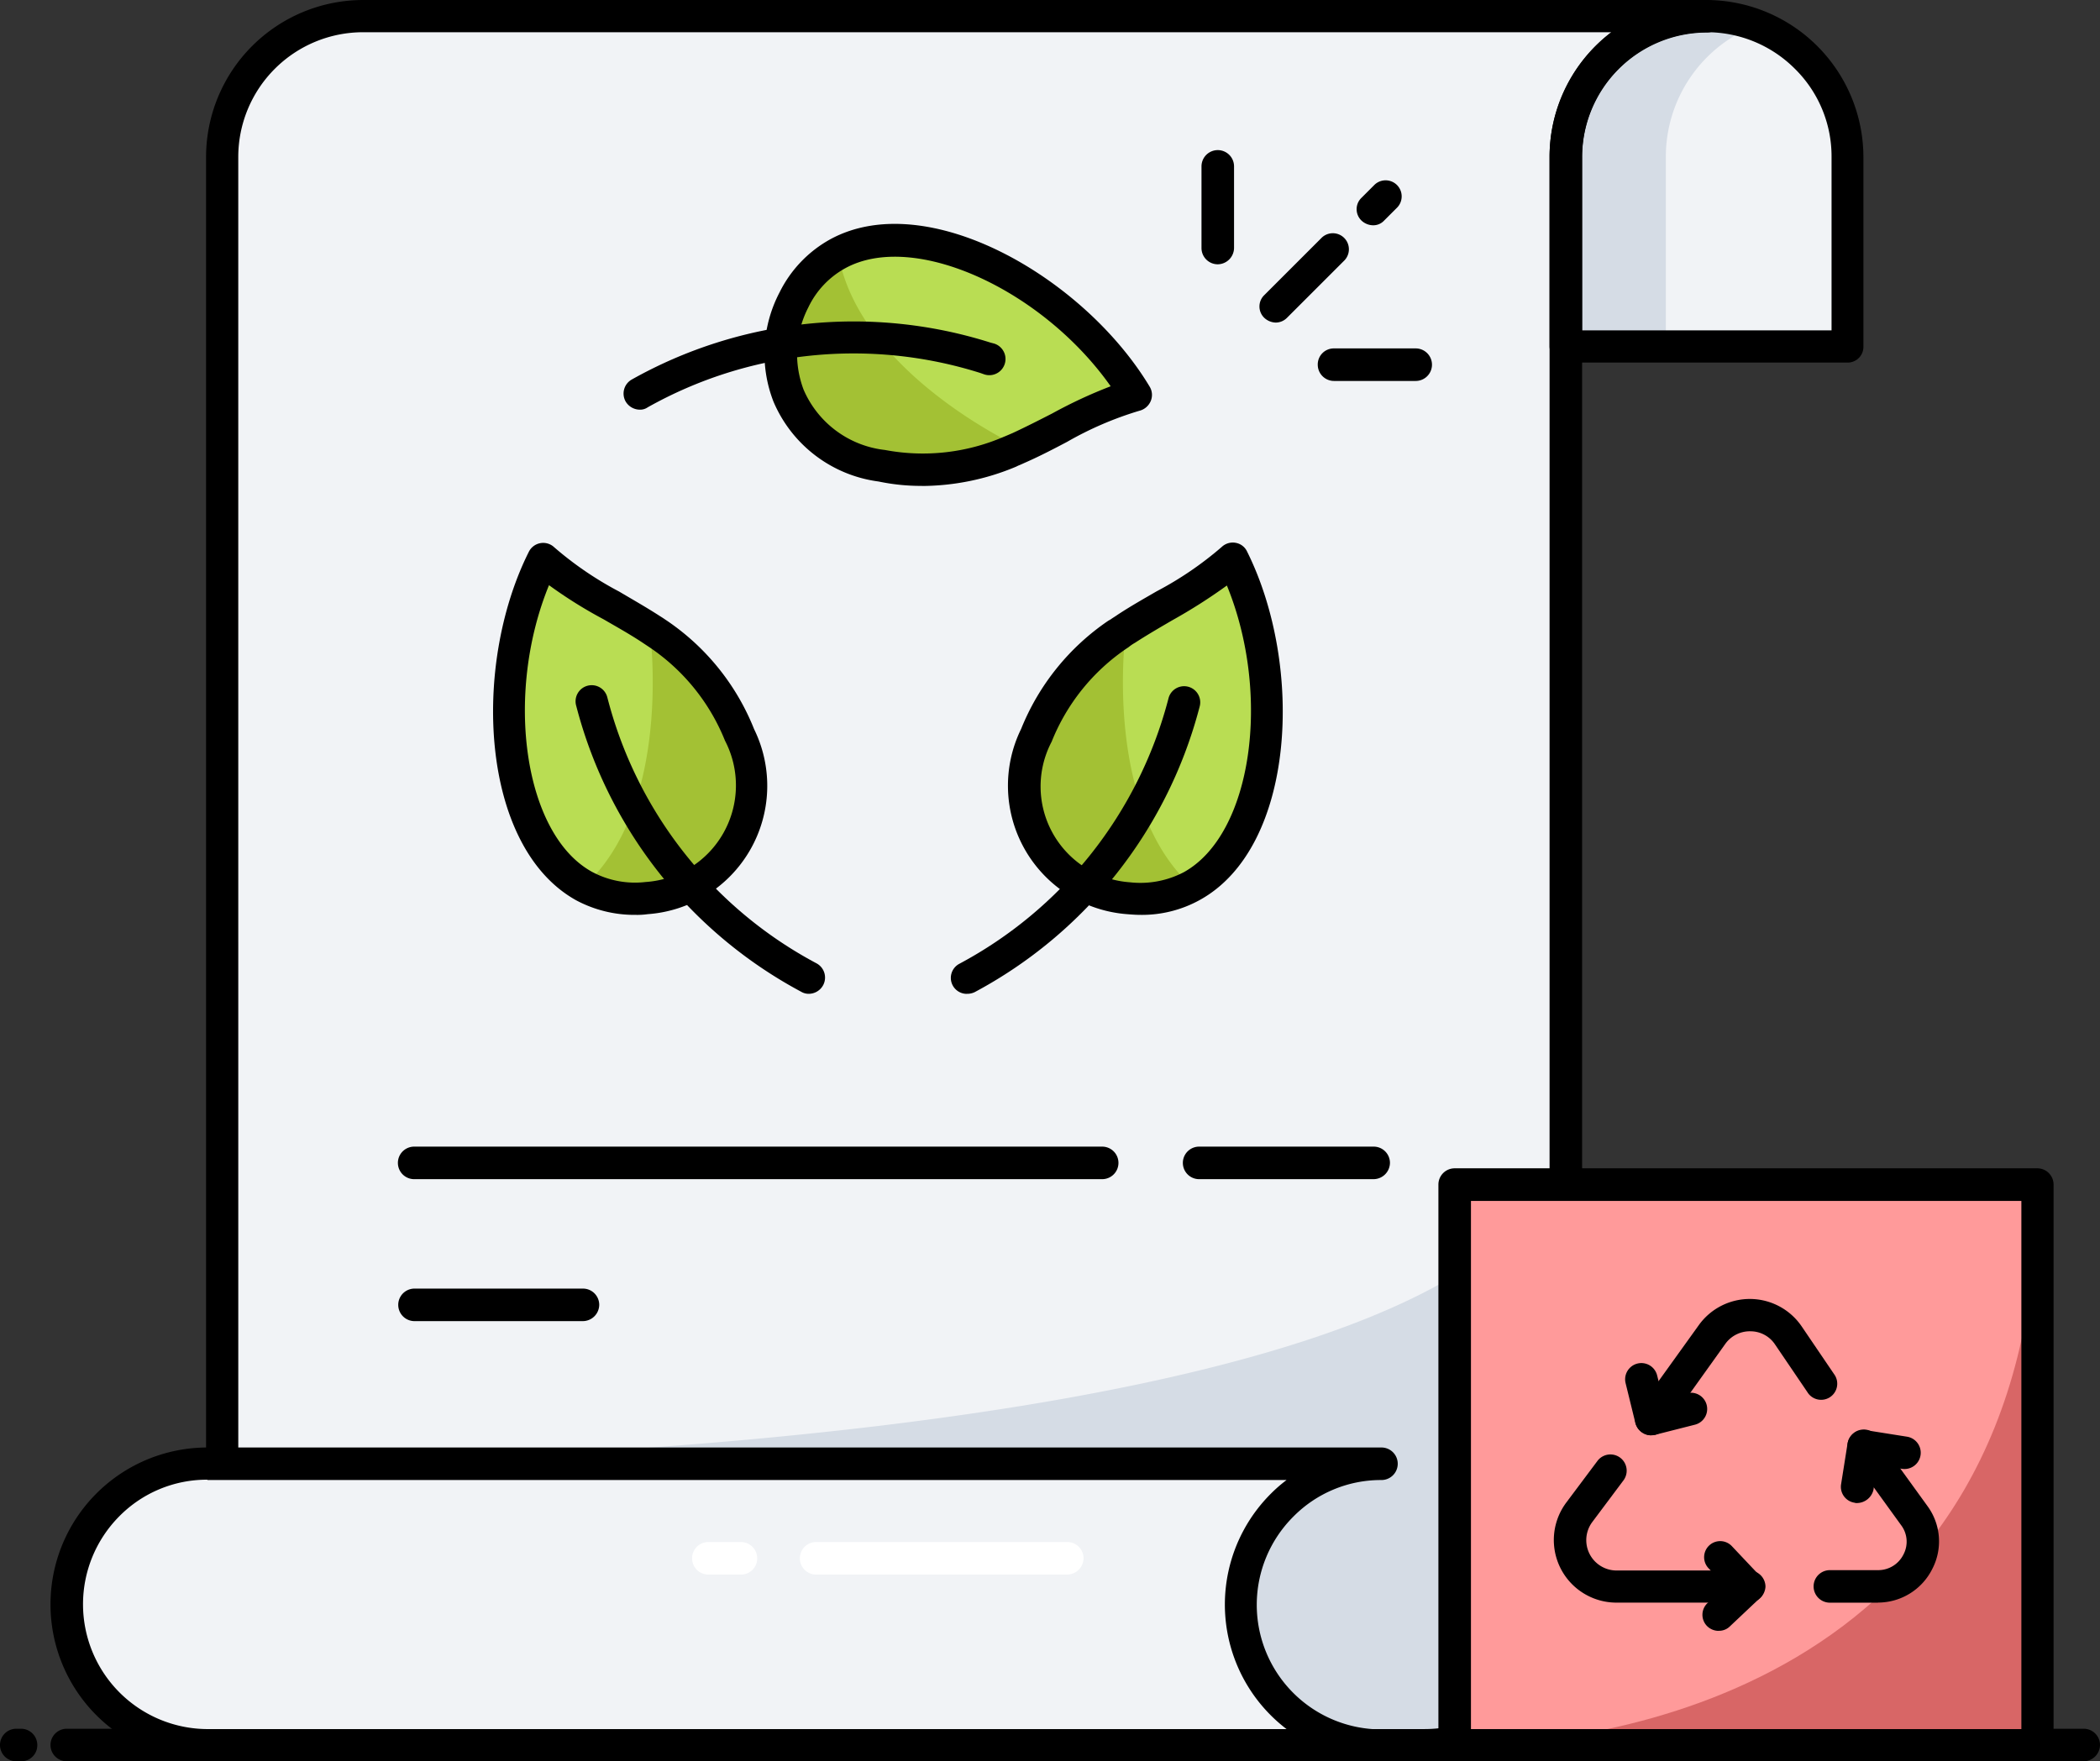 <svg id="reciclaje-de-papel" xmlns="http://www.w3.org/2000/svg" width="110.083" height="92.352" viewBox="0 0 110.083 92.352">
  <rect x="0" y="0" width="110.083" height="92.352" fill="#333333" stroke="none"/>
  <g id="Grupo_1162068" data-name="Grupo 1162068" transform="translate(0 90.646)">
    <g id="Grupo_1162065" data-name="Grupo 1162065" transform="translate(52.323)">
      <g id="Grupo_1162064" data-name="Grupo 1162064">
        <path id="Trazado_1018685" data-name="Trazado 1018685" d="M53.11,59.736H32.323a.853.853,0,0,1,0-1.706H53.11a.853.853,0,0,1,0,1.706Z" transform="translate(-31.47 -58.03)"/>
      </g>
    </g>
    <g id="Grupo_1162066" data-name="Grupo 1162066">
      <path id="Trazado_1018686" data-name="Trazado 1018686" d="M3.139,59.736H2.873a.853.853,0,0,1,0-1.706h.249a.853.853,0,0,1,.853.853A.838.838,0,0,1,3.139,59.736Z" transform="translate(-2.02 -58.03)"/>
    </g>
    <g id="Grupo_1162067" data-name="Grupo 1162067" transform="translate(2.647)">
      <path id="Trazado_1018687" data-name="Trazado 1018687" d="M110.092,59.736H4.363a.853.853,0,0,1,0-1.706h105.73a.853.853,0,0,1,.853.853A.865.865,0,0,1,110.092,59.736Z" transform="translate(-3.51 -58.03)"/>
    </g>
  </g>
  <g id="Grupo_1162126" data-name="Grupo 1162126" transform="translate(2.647 0)">
    <g id="Grupo_1162083" data-name="Grupo 1162083">
      <g id="Grupo_1162069" data-name="Grupo 1162069" transform="translate(79.435 0.835)">
        <path id="Trazado_1018688" data-name="Trazado 1018688" d="M62.984,14.871V24.8H48.22V14.871a7.382,7.382,0,0,1,14.764,0Z" transform="translate(-48.22 -7.48)" fill="#f1f3f6"/>
      </g>
      <g id="Grupo_1162070" data-name="Grupo 1162070" transform="translate(79.453 0.853)">
        <path id="Trazado_1018689" data-name="Trazado 1018689" d="M58.215,7.952a7.387,7.387,0,0,0-4.761,6.911v9.932H48.23V14.863A7.37,7.37,0,0,1,55.621,7.49a7.527,7.527,0,0,1,2.594.462Z" transform="translate(-48.23 -7.49)" fill="#d5dce5"/>
      </g>
      <g id="Grupo_1162071" data-name="Grupo 1162071" transform="translate(9.008 0.835)">
        <path id="Trazado_1018690" data-name="Trazado 1018690" d="M86.4,7.5a7.385,7.385,0,0,0-7.391,7.391v75.9a7.385,7.385,0,0,1-7.391,7.391H8.58V14.871A7.385,7.385,0,0,1,15.971,7.48H86.4Z" transform="translate(-8.58 -7.48)" fill="#f1f3f6"/>
      </g>
      <g id="Grupo_1162072" data-name="Grupo 1162072" transform="translate(9.008 0.853)">
        <path id="Trazado_1018691" data-name="Trazado 1018691" d="M86.4,7.49a7.381,7.381,0,0,0-7.391,7.373v75.9a7.382,7.382,0,0,1-7.391,7.373H8.58V14.863A7.366,7.366,0,0,1,15.953,7.49Z" transform="translate(-8.58 -7.49)" fill="#f1f3f6"/>
      </g>
      <g id="Grupo_1162073" data-name="Grupo 1162073" transform="translate(9.008 58.755)">
        <path id="Trazado_1018692" data-name="Trazado 1018692" d="M79.007,40.08V65.451a7.382,7.382,0,0,1-7.391,7.373H8.58V58.06S79.007,58.54,79.007,40.08Z" transform="translate(-8.58 -40.08)" fill="#d5dce5"/>
      </g>
      <g id="Grupo_1162074" data-name="Grupo 1162074" transform="translate(59.359 60.123)">
        <path id="Trazado_1018693" data-name="Trazado 1018693" d="M46.923,42.556h-9.15a.853.853,0,1,1,0-1.706h9.15a.853.853,0,0,1,.853.853A.865.865,0,0,1,46.923,42.556Z" transform="translate(-36.92 -40.85)"/>
      </g>
      <g id="Grupo_1162075" data-name="Grupo 1162075" transform="translate(18.211 60.123)">
        <path id="Trazado_1018694" data-name="Trazado 1018694" d="M50.679,42.556H14.613a.853.853,0,0,1,0-1.706H50.679a.853.853,0,1,1,0,1.706Z" transform="translate(-13.76 -40.85)"/>
      </g>
      <g id="Grupo_1162076" data-name="Grupo 1162076" transform="translate(18.229 67.567)">
        <path id="Trazado_1018695" data-name="Trazado 1018695" d="M23.453,46.746h-8.83a.853.853,0,1,1,0-1.706h8.83a.853.853,0,0,1,.853.853A.865.865,0,0,1,23.453,46.746Z" transform="translate(-13.77 -45.04)"/>
      </g>
      <g id="Grupo_1162077" data-name="Grupo 1162077" transform="translate(78.582)">
        <path id="Trazado_1018696" data-name="Trazado 1018696" d="M63.357,26.02H48.593a.853.853,0,0,1-.853-.853V15.236A8.242,8.242,0,0,1,55.966,7.01a8.25,8.25,0,0,1,8.226,8.244v9.932a.823.823,0,0,1-.835.835ZM49.446,24.333H62.522v-9.1A6.448,6.448,0,0,0,60.6,10.617a6.533,6.533,0,0,0-11.157,4.619Z" transform="translate(-47.74 -7.01)"/>
      </g>
      <g id="Grupo_1162078" data-name="Grupo 1162078" transform="translate(8.155 0)">
        <path id="Trazado_1018697" data-name="Trazado 1018697" d="M71.989,99.361H8.953a.853.853,0,0,1-.853-.853V15.236A8.242,8.242,0,0,1,16.326,7.01H86.771a.853.853,0,0,1,0,1.706,6.544,6.544,0,0,0-6.538,6.538v75.9a8.242,8.242,0,0,1-8.244,8.208Zm-62.2-1.688h62.2a6.544,6.544,0,0,0,6.538-6.538v-75.9A8.2,8.2,0,0,1,81.761,8.7H16.326a6.544,6.544,0,0,0-6.538,6.538Z" transform="translate(-8.1 -7.01)"/>
      </g>
      <g id="Grupo_1162079" data-name="Grupo 1162079" transform="translate(0.853 76.734)">
        <path id="Trazado_1018698" data-name="Trazado 1018698" d="M72.907,64.964H11.363a7.382,7.382,0,0,1,0-14.764H72.907a7.4,7.4,0,0,0-7.391,7.373A7.408,7.408,0,0,0,72.907,64.964Z" transform="translate(-3.99 -50.2)" fill="#f1f3f6"/>
      </g>
      <g id="Grupo_1162080" data-name="Grupo 1162080" transform="translate(33.632 80.856)">
        <path id="Trazado_1018699" data-name="Trazado 1018699" d="M25,54.226H23.293a.853.853,0,1,1,0-1.706H25a.853.853,0,0,1,.853.853A.842.842,0,0,1,25,54.226Z" transform="translate(-22.44 -52.52)" fill="#fff"/>
      </g>
      <g id="Grupo_1162081" data-name="Grupo 1162081" transform="translate(39.282 80.856)">
        <path id="Trazado_1018700" data-name="Trazado 1018700" d="M39.638,54.226H26.473a.853.853,0,1,1,0-1.706H39.638a.853.853,0,0,1,.853.853A.865.865,0,0,1,39.638,54.226Z" transform="translate(-25.62 -52.52)" fill="#fff"/>
      </g>
      <g id="Grupo_1162082" data-name="Grupo 1162082" transform="translate(0 75.899)">
        <path id="Trazado_1018701" data-name="Trazado 1018701" d="M73.28,66.182H11.736a8.226,8.226,0,1,1,0-16.452H73.28a.853.853,0,1,1,0,1.706,6.448,6.448,0,0,0-4.619,1.919A6.533,6.533,0,0,0,73.28,64.512a.853.853,0,0,1,.853.853.835.835,0,0,1-.853.817ZM11.736,51.418a6.448,6.448,0,0,0-4.619,1.919,6.545,6.545,0,0,0,4.637,11.158H68.305a8.211,8.211,0,0,1-.817-12.348,7.546,7.546,0,0,1,.817-.711H11.736Z" transform="translate(-3.51 -49.73)"/>
      </g>
    </g>
    <g id="Grupo_1162099" data-name="Grupo 1162099" transform="translate(72.755 61.26)">
      <g id="Grupo_1162084" data-name="Grupo 1162084" transform="translate(0.853 0.853)">
        <path id="Trazado_1018702" data-name="Trazado 1018702" d="M44.94,41.97H75.481V71.356H44.94Z" transform="translate(-44.94 -41.97)" fill="#b9dd53"/>
      </g>
      <g id="Grupo_1162085" data-name="Grupo 1162085" transform="translate(0.853 0.853)">
        <path id="Trazado_1018703" data-name="Trazado 1018703" d="M44.94,41.97H75.481V71.356H44.94Z" transform="translate(-44.94 -41.97)" fill="#ff9a9a"/>
      </g>
      <g id="Grupo_1162086" data-name="Grupo 1162086" transform="translate(1.99 0.853)">
        <path id="Trazado_1018704" data-name="Trazado 1018704" d="M74.984,41.97V71.356H45.58C51.141,71.214,74.984,68.993,74.984,41.97Z" transform="translate(-45.58 -41.97)" fill="#d86666"/>
      </g>
      <g id="Grupo_1162097" data-name="Grupo 1162097" transform="translate(6.041 6.856)">
        <g id="Grupo_1162096" data-name="Grupo 1162096">
          <g id="Grupo_1162095" data-name="Grupo 1162095">
            <g id="Grupo_1162089" data-name="Grupo 1162089" transform="translate(13.627 6.843)">
              <g id="Grupo_1162087" data-name="Grupo 1162087">
                <path id="Trazado_1018705" data-name="Trazado 1018705" d="M58.906,58.278H56.383a.853.853,0,0,1,0-1.706h2.523a1.476,1.476,0,0,0,1.332-.817,1.436,1.436,0,0,0-.124-1.546l-2.647-3.66a.853.853,0,0,1,1.386-.995l2.647,3.66a3.132,3.132,0,0,1,.249,3.3,3.184,3.184,0,0,1-2.843,1.759Z" transform="translate(-55.53 -49.201)"/>
              </g>
              <g id="Grupo_1162088" data-name="Grupo 1162088" transform="translate(1.429 0.025)">
                <path id="Trazado_1018706" data-name="Trazado 1018706" d="M57.179,53.044a.3.3,0,0,1-.124-.018.843.843,0,0,1-.711-.959l.338-2.132a.819.819,0,0,1,.338-.551.893.893,0,0,1,.64-.16l2.132.338a.853.853,0,0,1-.249,1.688l-1.3-.2-.2,1.3a.9.9,0,0,1-.871.693Z" transform="translate(-56.334 -49.215)"/>
              </g>
            </g>
            <g id="Grupo_1162090" data-name="Grupo 1162090" transform="translate(4.27)">
              <path id="Trazado_1018707" data-name="Trazado 1018707" d="M51.11,52.493a.871.871,0,0,1-.5-.16.848.848,0,0,1-.2-1.173l3.216-4.477A3.29,3.29,0,0,1,59,46.79l1.688,2.487a.845.845,0,1,1-1.4.942L57.6,47.732a1.546,1.546,0,0,0-1.279-.693,1.582,1.582,0,0,0-1.315.64l-3.2,4.477A.9.9,0,0,1,51.11,52.493Z" transform="translate(-50.263 -45.349)"/>
            </g>
            <g id="Grupo_1162091" data-name="Grupo 1162091" transform="translate(0 8.157)">
              <path id="Trazado_1018708" data-name="Trazado 1018708" d="M58.093,57.7H51.147a3.282,3.282,0,0,1-2.629-5.241l1.635-2.185A.851.851,0,0,1,51.52,51.29l-1.635,2.185a1.591,1.591,0,0,0,1.279,2.541h6.947a.853.853,0,0,1,.853.853.89.89,0,0,1-.871.835Z" transform="translate(-47.86 -49.94)"/>
            </g>
            <g id="Grupo_1162093" data-name="Grupo 1162093" transform="translate(7.801 12.689)">
              <g id="Grupo_1162092" data-name="Grupo 1162092">
                <path id="Trazado_1018709" data-name="Trazado 1018709" d="M53.1,57.2a.862.862,0,0,1-.622-.266.842.842,0,0,1,.036-1.19l.959-.888-.906-.942a.842.842,0,0,1,1.226-1.155l1.475,1.563a.831.831,0,0,1,.231.6.792.792,0,0,1-.267.586l-1.563,1.475a.807.807,0,0,1-.569.213Z" transform="translate(-52.251 -52.491)"/>
              </g>
            </g>
            <g id="Grupo_1162094" data-name="Grupo 1162094" transform="translate(3.743 3.354)">
              <path id="Trazado_1018710" data-name="Trazado 1018710" d="M51.34,51.027A.8.8,0,0,1,50.9,50.9a.866.866,0,0,1-.391-.515l-.515-2.1a.851.851,0,0,1,1.652-.409l.32,1.261,1.261-.32a.851.851,0,0,1,.409,1.652l-2.1.533c-.053,0-.124.018-.2.018Z" transform="translate(-49.967 -47.237)"/>
            </g>
          </g>
        </g>
      </g>
      <g id="Grupo_1162098" data-name="Grupo 1162098">
        <path id="Trazado_1018711" data-name="Trazado 1018711" d="M75.854,72.582H45.313a.853.853,0,0,1-.853-.853V42.343a.853.853,0,0,1,.853-.853H75.854a.853.853,0,0,1,.853.853V71.729a.842.842,0,0,1-.853.853ZM46.166,70.894H75.019V43.2H46.166Z" transform="translate(-44.46 -41.49)"/>
      </g>
    </g>
    <g id="Grupo_1162119" data-name="Grupo 1162119" transform="translate(23.199 11.739)">
      <g id="Grupo_1162104" data-name="Grupo 1162104" transform="translate(6.841 0.835)">
        <g id="Grupo_1162100" data-name="Grupo 1162100" transform="translate(8.23)">
          <path id="Trazado_1018712" data-name="Trazado 1018712" d="M43.669,22.212c-2.239.551-4.14,1.937-6.591,2.967a11.668,11.668,0,0,1-6.734.746,5.92,5.92,0,0,1-4.6-8.706C29.154,10.663,39.583,15.407,43.669,22.212Z" transform="translate(-25.05 -14.087)" fill="#b9dd53"/>
        </g>
        <g id="Grupo_1162101" data-name="Grupo 1162101" transform="translate(8.248 0.012)">
          <path id="Trazado_1018713" data-name="Trazado 1018713" d="M25.753,17.231a5.92,5.92,0,0,0,4.6,8.706,11.382,11.382,0,0,0,6.734-.746,4.253,4.253,0,0,0,.5-.231c2.2-1.013,4.015-2.221,6.094-2.736C40.3,16.592,32.557,12.363,28.062,14.8A5.5,5.5,0,0,0,25.753,17.231Z" transform="translate(-25.06 -14.094)" fill="#b9dd53"/>
        </g>
        <g id="Grupo_1162102" data-name="Grupo 1162102" transform="translate(8.248 0.715)">
          <path id="Trazado_1018714" data-name="Trazado 1018714" d="M25.753,16.924a6.134,6.134,0,0,0-.284,5.028,6.118,6.118,0,0,0,4.886,3.678,11.382,11.382,0,0,0,6.734-.746,4.254,4.254,0,0,0,.5-.231S29.146,20.8,28.062,14.49A5.5,5.5,0,0,0,25.753,16.924Z" transform="translate(-25.06 -14.49)" fill="#a3c134"/>
        </g>
        <g id="Grupo_1162103" data-name="Grupo 1162103" transform="translate(0 4.279)">
          <path id="Trazado_1018715" data-name="Trazado 1018715" d="M21.275,21.123a.872.872,0,0,1-.746-.426.846.846,0,0,1,.32-1.155,23.743,23.743,0,0,1,18.8-1.937l.2.053a.848.848,0,1,1-.515,1.617l-.2-.071A22.033,22.033,0,0,0,21.683,21,.691.691,0,0,1,21.275,21.123Z" transform="translate(-20.418 -16.495)"/>
        </g>
      </g>
      <g id="Grupo_1162115" data-name="Grupo 1162115" transform="translate(0.829 17.576)">
        <g id="Grupo_1162109" data-name="Grupo 1162109">
          <g id="Grupo_1162105" data-name="Grupo 1162105">
            <path id="Trazado_1018716" data-name="Trazado 1018716" d="M18.839,23.51c1.67,1.581,3.855,2.452,6.041,3.944a11.347,11.347,0,0,1,4.246,5.277,6.078,6.078,0,0,1-.48,6.094,6.2,6.2,0,0,1-4.388,2.47c-7.338.675-8.972-10.678-5.419-17.784Z" transform="translate(-17.034 -23.51)" fill="#b9dd53"/>
          </g>
          <g id="Grupo_1162106" data-name="Grupo 1162106" transform="translate(0.006 0)">
            <path id="Trazado_1018717" data-name="Trazado 1018717" d="M24.273,41.294a6.149,6.149,0,0,0,4.388-2.452,6.079,6.079,0,0,0,.462-6.094,11.569,11.569,0,0,0-4.246-5.277c-.16-.107-.3-.2-.462-.3-2.025-1.315-4.033-2.185-5.579-3.66-2.932,5.881-2.327,14.675,2.15,17.145a5.653,5.653,0,0,0,3.287.64Z" transform="translate(-17.037 -23.51)" fill="#b9dd53"/>
          </g>
          <g id="Grupo_1162107" data-name="Grupo 1162107" transform="translate(3.937 3.66)">
            <path id="Trazado_1018718" data-name="Trazado 1018718" d="M22.555,39.695a6.149,6.149,0,0,0,4.388-2.452,6.079,6.079,0,0,0,.462-6.094,11.569,11.569,0,0,0-4.246-5.277c-.16-.107-.3-.2-.462-.3,0,0,1.279,9.185-3.447,13.5a5.885,5.885,0,0,0,3.3.622Z" transform="translate(-19.25 -25.57)" fill="#a3c134"/>
          </g>
          <g id="Grupo_1162108" data-name="Grupo 1162108" transform="translate(3.498 6.632)">
            <path id="Trazado_1018719" data-name="Trazado 1018719" d="M31.221,43.406a.761.761,0,0,1-.391-.107A23.74,23.74,0,0,1,19.087,28.5l-.053-.2a.845.845,0,1,1,1.635-.426l.053.2A21.958,21.958,0,0,0,31.63,41.807a.848.848,0,0,1,.355,1.137.862.862,0,0,1-.764.462Z" transform="translate(-19.003 -27.243)"/>
          </g>
        </g>
        <g id="Grupo_1162114" data-name="Grupo 1162114" transform="translate(23.169)">
          <g id="Grupo_1162110" data-name="Grupo 1162110" transform="translate(3.887)">
            <path id="Trazado_1018720" data-name="Trazado 1018720" d="M43.131,23.51c-1.67,1.581-3.855,2.452-6.041,3.944a11.347,11.347,0,0,0-4.246,5.277,6.078,6.078,0,0,0,.48,6.094,6.2,6.2,0,0,0,4.388,2.47c7.355.675,8.972-10.678,5.419-17.784Z" transform="translate(-32.263 -23.51)" fill="#b9dd53"/>
          </g>
          <g id="Grupo_1162111" data-name="Grupo 1162111" transform="translate(3.878 0)">
            <path id="Trazado_1018721" data-name="Trazado 1018721" d="M37.7,41.294a6.149,6.149,0,0,1-4.388-2.452,6.079,6.079,0,0,1-.462-6.094,11.569,11.569,0,0,1,4.246-5.277c.16-.107.3-.2.462-.3,2.025-1.315,4.033-2.185,5.579-3.66,2.932,5.881,2.327,14.675-2.15,17.145A5.653,5.653,0,0,1,37.7,41.294Z" transform="translate(-32.258 -23.51)" fill="#b9dd53"/>
          </g>
          <g id="Grupo_1162112" data-name="Grupo 1162112" transform="translate(3.878 3.66)">
            <path id="Trazado_1018722" data-name="Trazado 1018722" d="M37.7,39.695a6.149,6.149,0,0,1-4.388-2.452,6.079,6.079,0,0,1-.462-6.094,11.569,11.569,0,0,1,4.246-5.277c.16-.107.3-.2.462-.3,0,0-1.279,9.185,3.447,13.5a5.885,5.885,0,0,1-3.3.622Z" transform="translate(-32.258 -25.57)" fill="#a3c134"/>
          </g>
          <g id="Grupo_1162113" data-name="Grupo 1162113" transform="translate(0 6.651)">
            <path id="Trazado_1018723" data-name="Trazado 1018723" d="M30.919,43.4a.837.837,0,0,1-.391-1.581A22.049,22.049,0,0,0,41.437,28.082l.053-.2a.845.845,0,0,1,1.635.426l-.053.2a23.74,23.74,0,0,1-11.744,14.8.9.9,0,0,1-.409.089Z" transform="translate(-30.075 -27.253)"/>
          </g>
        </g>
      </g>
      <g id="Grupo_1162116" data-name="Grupo 1162116" transform="translate(27.034 16.708)">
        <path id="Trazado_1018724" data-name="Trazado 1018724" d="M38.688,42.545c-.231,0-.462-.018-.693-.036a6.757,6.757,0,0,1-5.561-9.718A12.486,12.486,0,0,1,37,27.123l.124-.071c.124-.089.249-.16.373-.249.675-.444,1.368-.835,2.043-1.226a17.978,17.978,0,0,0,3.411-2.327.84.84,0,0,1,.728-.213.811.811,0,0,1,.6.462C47.27,29.5,46.826,38.991,41.8,41.763a6.267,6.267,0,0,1-3.109.782Zm-.533-1.706a4.9,4.9,0,0,0,2.807-.533c3.589-1.99,4.6-9.31,2.256-15.031a28.677,28.677,0,0,1-2.843,1.812c-.64.373-1.315.764-1.972,1.19a2.262,2.262,0,0,0-.338.231l-.107.071a10.7,10.7,0,0,0-3.926,4.886,5.038,5.038,0,0,0,4.122,7.373Z" transform="translate(-31.784 -23.021)"/>
      </g>
      <g id="Grupo_1162117" data-name="Grupo 1162117" transform="translate(0 16.726)">
        <path id="Trazado_1018725" data-name="Trazado 1018725" d="M24.016,42.537a6.477,6.477,0,0,1-3.091-.764C15.9,38.983,15.435,29.5,18.438,23.509a.841.841,0,0,1,1.333-.249,17.979,17.979,0,0,0,3.411,2.327c.657.391,1.35.782,2.043,1.226.107.071.231.142.355.231l.107.071A12.417,12.417,0,0,1,30.252,32.8a6.747,6.747,0,0,1-5.579,9.7,3.864,3.864,0,0,1-.657.036ZM19.5,25.25c-2.345,5.721-1.333,13.059,2.256,15.031a4.763,4.763,0,0,0,2.807.533A5.078,5.078,0,0,0,28.724,33.4a10.717,10.717,0,0,0-3.944-4.886l-.107-.071-.32-.213c-.675-.444-1.35-.817-1.99-1.19A24.329,24.329,0,0,1,19.5,25.25Z" transform="translate(-16.567 -23.031)"/>
      </g>
      <g id="Grupo_1162118" data-name="Grupo 1162118" transform="translate(14.227)">
        <path id="Trazado_1018726" data-name="Trazado 1018726" d="M32.828,27.356a10.857,10.857,0,0,1-2.274-.231,6.969,6.969,0,0,1-5.508-4.193,6.931,6.931,0,0,1,.32-5.721,6.434,6.434,0,0,1,2.665-2.789c5.064-2.754,13.289,1.99,16.736,7.729a.831.831,0,0,1,.053.764.87.87,0,0,1-.586.5,17.919,17.919,0,0,0-3.8,1.635c-.675.355-1.386.728-2.15,1.066-.124.053-.267.124-.409.178l-.107.053a12.859,12.859,0,0,1-4.939,1.013Zm-5.952-9.363a5.322,5.322,0,0,0-.249,4.317,5.285,5.285,0,0,0,4.264,3.162,10.7,10.7,0,0,0,6.236-.693l.089-.036.373-.16c.728-.338,1.421-.693,2.079-1.03a24.857,24.857,0,0,1,3.056-1.421c-3.571-5.064-10.287-8.155-13.894-6.2a4.592,4.592,0,0,0-1.954,2.061Z" transform="translate(-24.575 -13.617)"/>
      </g>
    </g>
    <g id="Grupo_1162125" data-name="Grupo 1162125" transform="translate(60.336 7.871)">
      <g id="Grupo_1162120" data-name="Grupo 1162120" transform="translate(3.034 4.331)">
        <path id="Trazado_1018727" data-name="Trazado 1018727" d="M40.035,18.59a.911.911,0,0,1-.6-.249.826.826,0,0,1,0-1.19l3.02-3.02a.842.842,0,0,1,1.19,1.19l-3.02,3.02a.836.836,0,0,1-.586.249Z" transform="translate(-39.178 -13.878)"/>
      </g>
      <g id="Grupo_1162123" data-name="Grupo 1162123">
        <g id="Grupo_1162121" data-name="Grupo 1162121" transform="translate(6.094 10.394)">
          <path id="Trazado_1018728" data-name="Trazado 1018728" d="M46.035,19H41.753a.853.853,0,0,1-.853-.853.842.842,0,0,1,.853-.853h4.282a.853.853,0,0,1,0,1.706Z" transform="translate(-40.9 -17.29)"/>
        </g>
        <g id="Grupo_1162122" data-name="Grupo 1162122">
          <path id="Trazado_1018729" data-name="Trazado 1018729" d="M38.323,17.427a.853.853,0,0,1-.853-.853V12.293a.853.853,0,1,1,1.706,0v4.282A.865.865,0,0,1,38.323,17.427Z" transform="translate(-37.47 -11.44)"/>
        </g>
      </g>
      <g id="Grupo_1162124" data-name="Grupo 1162124" transform="translate(8.133 1.559)">
        <path id="Trazado_1018730" data-name="Trazado 1018730" d="M42.9,14.7a.911.911,0,0,1-.6-.249.826.826,0,0,1,0-1.19l.693-.693a.842.842,0,0,1,1.19,1.19l-.693.693a.777.777,0,0,1-.586.249Z" transform="translate(-42.048 -12.317)"/>
      </g>
    </g>
  </g>
</svg>
